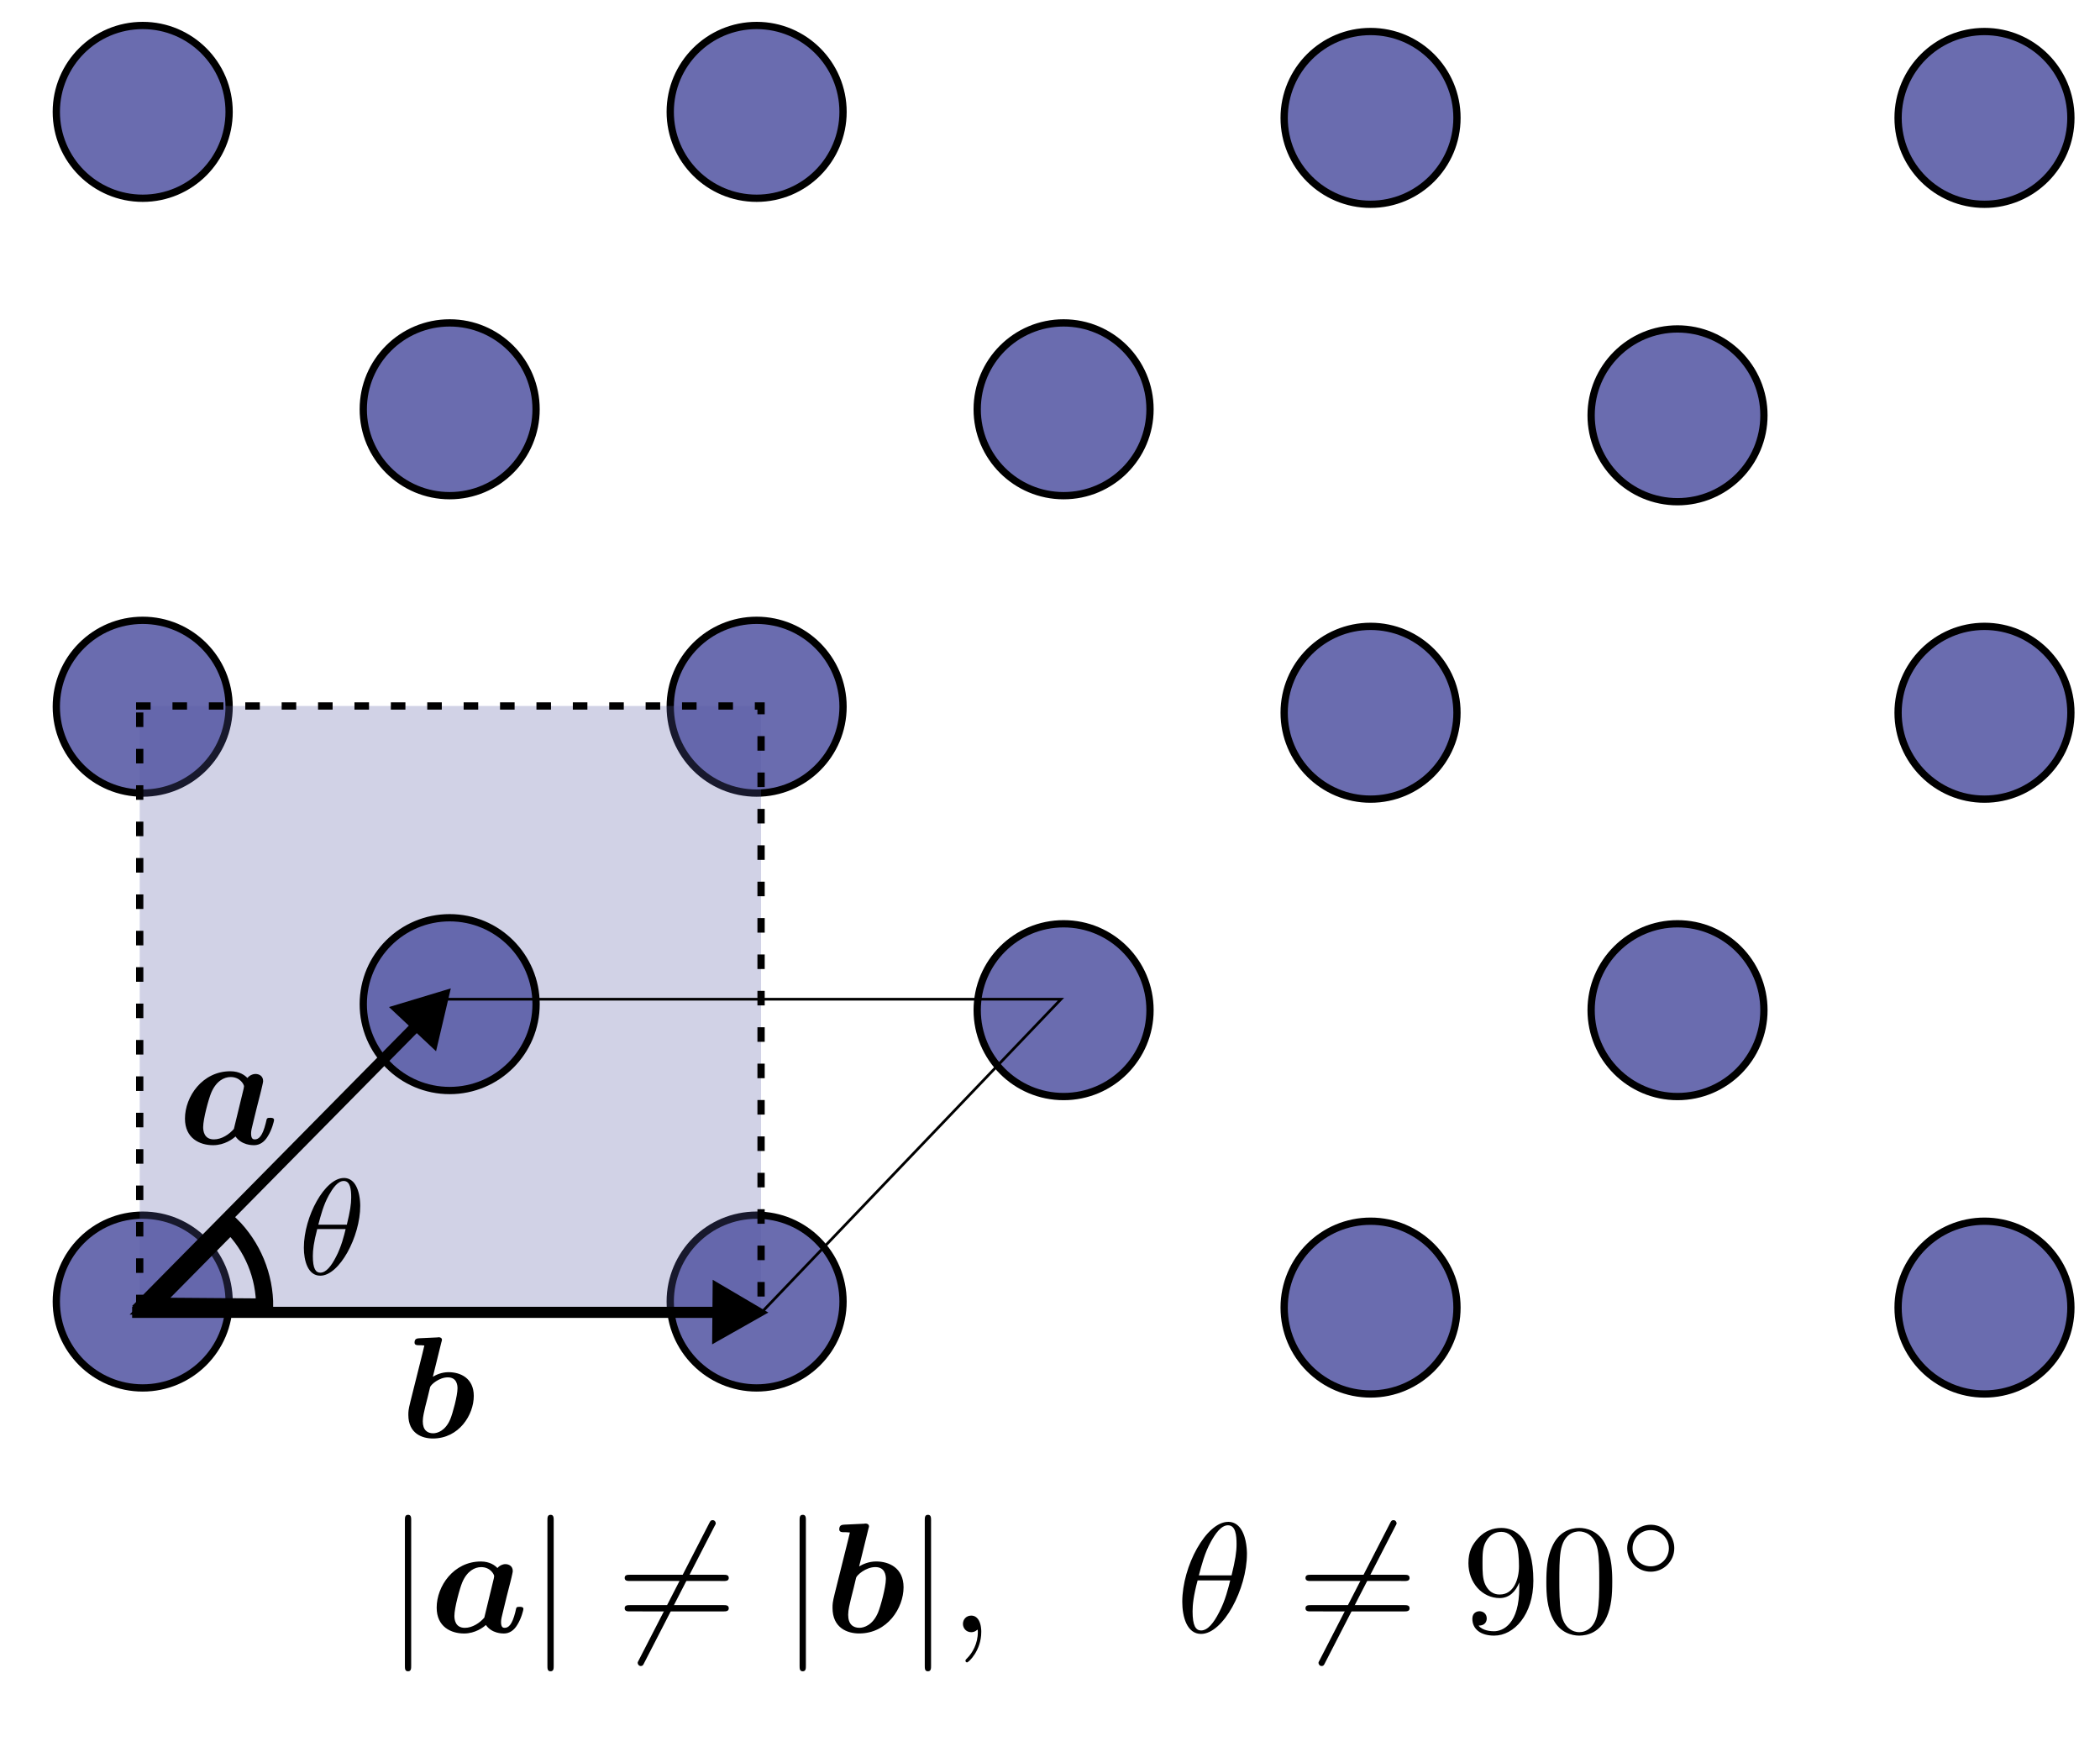 <?xml version="1.0" encoding="UTF-8" standalone="no"?>
<!-- Created with Inkscape (http://www.inkscape.org/) -->

<svg
   xmlns:dc="http://purl.org/dc/elements/1.1/"
   xmlns:cc="http://creativecommons.org/ns#"
   xmlns:rdf="http://www.w3.org/1999/02/22-rdf-syntax-ns#"
   xmlns:svg="http://www.w3.org/2000/svg"
   xmlns="http://www.w3.org/2000/svg"
   xmlns:sodipodi="http://sodipodi.sourceforge.net/DTD/sodipodi-0.dtd"
   xmlns:inkscape="http://www.inkscape.org/namespaces/inkscape"
   width="576.97"
   height="482.9"
   id="svg2"
   version="1.1"
   inkscape:version="0.48.5 r10040"
   sodipodi:docname="centredrectangularbravaislattice.pdf">
  <sodipodi:namedview
     id="base"
     pagecolor="#ffffff"
     bordercolor="#666666"
     borderopacity="1.0"
     inkscape:pageopacity="0.0"
     inkscape:pageshadow="2"
     inkscape:zoom="0.7"
     inkscape:cx="456.84687"
     inkscape:cy="101.81263"
     inkscape:document-units="px"
     inkscape:current-layer="layer1"
     showgrid="false"
     inkscape:window-width="1600"
     inkscape:window-height="837"
     inkscape:window-x="-8"
     inkscape:window-y="-8"
     inkscape:window-maximized="1"
     fit-margin-top="0"
     fit-margin-left="0"
     fit-margin-right="0"
     fit-margin-bottom="0" />
  <defs
     id="defs4" />
  <g
     transform="translate(-86.409,-164.6)"
     id="layer1"
     inkscape:groupmode="layer"
     inkscape:label="Layer 1">
    <path
       transform="translate(7.937,-62.724)"
       d="m 141.421,421.522 c 0,13.11 -10.628,23.739 -23.739,23.739 -13.11,0 -23.739,-10.628 -23.739,-23.739 0,-13.11 10.628,-23.739 23.739,-23.739 13.11,0 23.739,10.628 23.739,23.739 z"
       sodipodi:ry="23.738585"
       sodipodi:rx="23.738585"
       sodipodi:cy="421.52191"
       sodipodi:cx="117.68277"
       id="path2985"
       style="fill:#5a5ca6;fill-opacity:0.901;stroke:#000000;stroke-width:2;stroke-linecap:square;stroke-miterlimit:4;stroke-opacity:1;stroke-dasharray:none;stroke-dashoffset:0"
       sodipodi:type="arc" />
    <path
       d="m 141.421,421.522 c 0,13.11 -10.628,23.739 -23.739,23.739 -13.11,0 -23.739,-10.628 -23.739,-23.739 0,-13.11 10.628,-23.739 23.739,-23.739 13.11,0 23.739,10.628 23.739,23.739 z"
       sodipodi:ry="23.738585"
       sodipodi:rx="23.738585"
       sodipodi:cy="421.52191"
       sodipodi:cx="117.68277"
       id="path2985-1"
       style="fill:#5a5ca6;fill-opacity:0.901;stroke:#000000;stroke-width:2;stroke-linecap:square;stroke-miterlimit:4;stroke-opacity:1;stroke-dasharray:none;stroke-dashoffset:0"
       sodipodi:type="arc"
       transform="translate(176.611,-62.724)" />
    <path
       d="m 141.421,421.522 c 0,13.11 -10.628,23.739 -23.739,23.739 -13.11,0 -23.739,-10.628 -23.739,-23.739 0,-13.11 10.628,-23.739 23.739,-23.739 13.11,0 23.739,10.628 23.739,23.739 z"
       sodipodi:ry="23.738585"
       sodipodi:rx="23.738585"
       sodipodi:cy="421.52191"
       sodipodi:cx="117.68277"
       id="path2985-1-7"
       style="fill:#5a5ca6;fill-opacity:0.901;stroke:#000000;stroke-width:2;stroke-linecap:square;stroke-miterlimit:4;stroke-opacity:1;stroke-dasharray:none;stroke-dashoffset:0"
       sodipodi:type="arc"
       transform="translate(176.611,100.734)" />
    <path
       d="m 141.421,421.522 c 0,13.11 -10.628,23.739 -23.739,23.739 -13.11,0 -23.739,-10.628 -23.739,-23.739 0,-13.11 10.628,-23.739 23.739,-23.739 13.11,0 23.739,10.628 23.739,23.739 z"
       sodipodi:ry="23.738585"
       sodipodi:rx="23.738585"
       sodipodi:cy="421.52191"
       sodipodi:cx="117.68277"
       id="path2985-1-7-4"
       style="fill:#5a5ca6;fill-opacity:0.901;stroke:#000000;stroke-width:2;stroke-linecap:square;stroke-miterlimit:4;stroke-opacity:1;stroke-dasharray:none;stroke-dashoffset:0"
       sodipodi:type="arc"
       transform="translate(7.937,100.734)" />
    <rect
       style="fill:#5a5ca6;stroke:#000000;stroke-width:2;stroke-linecap:square;stroke-miterlimit:4;stroke-opacity:1;stroke-dasharray:2, 8;stroke-dashoffset:0;fill-opacity:0.275"
       id="rect5053"
       width="170.716"
       height="166.675"
       x="38.386"
       y="193.996"
       transform="translate(86.409,164.6)" />
    <path
       d="m 141.421,421.522 c 0,13.11 -10.628,23.739 -23.739,23.739 -13.11,0 -23.739,-10.628 -23.739,-23.739 0,-13.11 10.628,-23.739 23.739,-23.739 13.11,0 23.739,10.628 23.739,23.739 z"
       sodipodi:ry="23.738585"
       sodipodi:rx="23.738585"
       sodipodi:cy="421.52191"
       sodipodi:cx="117.68277"
       id="path2985-1-7-48"
       style="fill:#5a5ca6;fill-opacity:0.901;stroke:#000000;stroke-width:2;stroke-linecap:square;stroke-miterlimit:4;stroke-opacity:1;stroke-dasharray:none;stroke-dashoffset:0"
       sodipodi:type="arc"
       transform="translate(176.611,-226.182)" />
    <path
       d="m 141.421,421.522 c 0,13.11 -10.628,23.739 -23.739,23.739 -13.11,0 -23.739,-10.628 -23.739,-23.739 0,-13.11 10.628,-23.739 23.739,-23.739 13.11,0 23.739,10.628 23.739,23.739 z"
       sodipodi:ry="23.738585"
       sodipodi:rx="23.738585"
       sodipodi:cy="421.52191"
       sodipodi:cx="117.68277"
       id="path2985-1-7-4-8"
       style="fill:#5a5ca6;fill-opacity:0.901;stroke:#000000;stroke-width:2;stroke-linecap:square;stroke-miterlimit:4;stroke-opacity:1;stroke-dasharray:none;stroke-dashoffset:0"
       sodipodi:type="arc"
       transform="translate(7.937,-226.182)" />
    <path
       transform="translate(345.286,-61.065)"
       d="m 141.421,421.522 c 0,13.11 -10.628,23.739 -23.739,23.739 -13.11,0 -23.739,-10.628 -23.739,-23.739 0,-13.11 10.628,-23.739 23.739,-23.739 13.11,0 23.739,10.628 23.739,23.739 z"
       sodipodi:ry="23.738585"
       sodipodi:rx="23.738585"
       sodipodi:cy="421.52191"
       sodipodi:cx="117.68277"
       id="path2985-2"
       style="fill:#5a5ca6;fill-opacity:0.901;stroke:#000000;stroke-width:2;stroke-linecap:square;stroke-miterlimit:4;stroke-opacity:1;stroke-dasharray:none;stroke-dashoffset:0"
       sodipodi:type="arc" />
    <path
       d="m 141.421,421.522 c 0,13.11 -10.628,23.739 -23.739,23.739 -13.11,0 -23.739,-10.628 -23.739,-23.739 0,-13.11 10.628,-23.739 23.739,-23.739 13.11,0 23.739,10.628 23.739,23.739 z"
       sodipodi:ry="23.738585"
       sodipodi:rx="23.738585"
       sodipodi:cy="421.52191"
       sodipodi:cx="117.68277"
       id="path2985-1-4"
       style="fill:#5a5ca6;fill-opacity:0.901;stroke:#000000;stroke-width:2;stroke-linecap:square;stroke-miterlimit:4;stroke-opacity:1;stroke-dasharray:none;stroke-dashoffset:0"
       sodipodi:type="arc"
       transform="translate(513.96,-61.065)" />
    <path
       d="m 141.421,421.522 c 0,13.11 -10.628,23.739 -23.739,23.739 -13.11,0 -23.739,-10.628 -23.739,-23.739 0,-13.11 10.628,-23.739 23.739,-23.739 13.11,0 23.739,10.628 23.739,23.739 z"
       sodipodi:ry="23.738585"
       sodipodi:rx="23.738585"
       sodipodi:cy="421.52191"
       sodipodi:cx="117.68277"
       id="path2985-1-7-5"
       style="fill:#5a5ca6;fill-opacity:0.901;stroke:#000000;stroke-width:2;stroke-linecap:square;stroke-miterlimit:4;stroke-opacity:1;stroke-dasharray:none;stroke-dashoffset:0"
       sodipodi:type="arc"
       transform="translate(513.96,102.392)" />
    <path
       d="m 141.421,421.522 c 0,13.11 -10.628,23.739 -23.739,23.739 -13.11,0 -23.739,-10.628 -23.739,-23.739 0,-13.11 10.628,-23.739 23.739,-23.739 13.11,0 23.739,10.628 23.739,23.739 z"
       sodipodi:ry="23.738585"
       sodipodi:rx="23.738585"
       sodipodi:cy="421.52191"
       sodipodi:cx="117.68277"
       id="path2985-1-7-4-5"
       style="fill:#5a5ca6;fill-opacity:0.901;stroke:#000000;stroke-width:2;stroke-linecap:square;stroke-miterlimit:4;stroke-opacity:1;stroke-dasharray:none;stroke-dashoffset:0"
       sodipodi:type="arc"
       transform="translate(345.286,102.392)" />
    <path
       d="m 141.421,421.522 c 0,13.11 -10.628,23.739 -23.739,23.739 -13.11,0 -23.739,-10.628 -23.739,-23.739 0,-13.11 10.628,-23.739 23.739,-23.739 13.11,0 23.739,10.628 23.739,23.739 z"
       sodipodi:ry="23.738585"
       sodipodi:rx="23.738585"
       sodipodi:cy="421.52191"
       sodipodi:cx="117.68277"
       id="path2985-1-7-48-1"
       style="fill:#5a5ca6;fill-opacity:0.901;stroke:#000000;stroke-width:2;stroke-linecap:square;stroke-miterlimit:4;stroke-opacity:1;stroke-dasharray:none;stroke-dashoffset:0"
       sodipodi:type="arc"
       transform="translate(513.96,-224.523)" />
    <path
       d="m 141.421,421.522 c 0,13.11 -10.628,23.739 -23.739,23.739 -13.11,0 -23.739,-10.628 -23.739,-23.739 0,-13.11 10.628,-23.739 23.739,-23.739 13.11,0 23.739,10.628 23.739,23.739 z"
       sodipodi:ry="23.738585"
       sodipodi:rx="23.738585"
       sodipodi:cy="421.52191"
       sodipodi:cx="117.68277"
       id="path2985-1-7-4-8-1"
       style="fill:#5a5ca6;fill-opacity:0.901;stroke:#000000;stroke-width:2;stroke-linecap:square;stroke-miterlimit:4;stroke-opacity:1;stroke-dasharray:none;stroke-dashoffset:0"
       sodipodi:type="arc"
       transform="translate(345.286,-224.523)" />
    <g
       transform="matrix(0.834,0,0,0.834,-113.449,180.791)"
       id="g3991">
      <g
         style="font-style:normal;font-variant:normal;font-weight:normal;font-stretch:normal;letter-spacing:normal;word-spacing:normal;text-anchor:start;fill:none;stroke:#000000;stroke-linecap:butt;stroke-linejoin:miter;stroke-miterlimit:10.433;stroke-opacity:1;stroke-dasharray:none;stroke-dashoffset:0"
         id="g3993"
         transform="matrix(1.063,0,0,-1.063,-186.024,789.272)"
         xml:space="preserve"
         stroke-miterlimit="10.433"
         font-style="normal"
         font-variant="normal"
         font-weight="normal"
         font-stretch="normal"
         font-size-adjust="none"
         letter-spacing="normal"
         word-spacing="normal"><path
           style="fill:#000000;stroke-width:0"
           inkscape:connector-curvature="0"
           d="m 481.18,422 0.02,0.11 0.03,0.13 0.03,0.12 0.04,0.13 0.03,0.13 0.03,0.14 0.07,0.27 0.06,0.28 0.07,0.28 0.06,0.27 0.07,0.27 0.03,0.13 0.02,0.13 0.03,0.13 0.03,0.12 0.02,0.12 0.03,0.12 0.02,0.11 0.02,0.1 0.02,0.1 0.01,0.09 0.02,0.09 0.01,0.08 0.01,0.07 0.01,0.06 0,0.06 0,0.04 c 0,1.6 -1.29,2.19 -2.34,2.19 -0.94,0 -1.94,-0.5 -2.53,-1.25 -0.75,0.8 -2.39,2.09 -5.28,2.09 l 0.09,-1.79 c 2.94,0 4.14,-2.33 4.14,-2.88 l -0.11,-0.7 -3.03,-12.5 c -1.45,-1.7 -3.8,-3.25 -6.19,-3.25 -3.08,0 -3.33,2.69 -3.33,3.8 0,2.57 1.69,8.72 2.49,10.65 1.55,3.64 3.98,4.88 6.03,4.88 l -0.09,1.79 c -8.68,0 -14.07,-7.87 -14.07,-14.68 0,-6.14 4.6,-8.24 8.72,-8.24 3.55,0 6.14,1.96 6.94,2.71 1.89,-2.71 5.17,-2.71 5.72,-2.71 1.84,0 3.3,1.05 4.34,2.85 1.25,2 1.89,4.68 1.89,4.93 0,0.71 -0.75,0.71 -1.2,0.71 -0.55,0 -0.73,0 -0.98,-0.25 -0.11,-0.11 -0.11,-0.21 -0.41,-1.46 -1,-3.98 -2.14,-4.98 -3.39,-4.98 -0.55,0 -1.14,0.2 -1.14,1.84 0,0.85 0.2,1.64 0.7,3.64 0.35,1.39 0.85,3.39 1.1,4.49 z"
           id="path3995" /></g>    </g>
    <g
       id="g4057"
       transform="matrix(0.748,0,0,0.748,-26.511,292.165)">
      <g
         word-spacing="normal"
         letter-spacing="normal"
         font-size-adjust="none"
         font-stretch="normal"
         font-weight="normal"
         font-variant="normal"
         font-style="normal"
         stroke-miterlimit="10.433"
         xml:space="preserve"
         transform="matrix(1.063,0,0,-1.063,-186.024,789.272)"
         id="g4059"
         style="font-style:normal;font-variant:normal;font-weight:normal;font-stretch:normal;letter-spacing:normal;word-spacing:normal;text-anchor:start;fill:none;stroke:#000000;stroke-linecap:butt;stroke-linejoin:miter;stroke-miterlimit:10.433;stroke-opacity:1;stroke-dasharray:none;stroke-dashoffset:0"><path
           id="path4061"
           d="m 469.52,439.03 0.01,0.03 0.01,0.03 0.01,0.03 0.01,0.03 0,0.03 0.01,0.03 0.01,0.03 0.01,0.02 0,0.03 0.01,0.02 0.01,0.03 0,0.02 0.01,0.02 0.01,0.03 0,0.02 0.01,0.02 0,0.02 0.01,0.02 0,0.02 0.01,0.01 0,0.02 0.01,0.02 0,0.03 0.01,0.03 0.01,0.03 0,0.02 0.01,0.03 0,0.02 0.01,0.02 0,0.01 0,0.02 0,0.01 0.01,0.02 0,0.01 0,0.01 0,0.01 0,0.01 0,0 0,0.01 0,0.01 0,0 0,0.01 c 0,0.66 -0.54,0.91 -1.09,0.91 -0.2,0 -0.25,0 -0.36,-0.05 l -6.42,-0.3 c -0.71,-0.06 -1.6,-0.11 -1.6,-1.5 0,-0.9 0.94,-0.9 1.3,-0.9 0.55,0 1.44,0 2.09,-0.1 -0.4,-1.68 -0.9,-3.82 -1.4,-5.73 l -3.44,-13.75 c -0.69,-2.78 -0.69,-3.38 -0.69,-4.53 0,-6.38 4.74,-8.13 8.47,-8.13 l 0.1,1.8 c -1.94,0 -3.58,1.05 -3.58,4.14 0,1.59 0.5,3.44 0.84,4.98 0.5,1.9 1.35,5.33 1.69,6.83 0.25,0.85 3.09,3.38 6.12,3.38 3.1,0 3.35,-2.69 3.35,-3.78 0,-2.6 -1.69,-8.72 -2.49,-10.66 -1.7,-4.05 -4.48,-4.89 -5.93,-4.89 h 0 l -0.1,-1.8 c 9.02,0 14.14,8.13 14.14,14.71 0,6.12 -4.58,8.21 -8.72,8.21 -2.39,0 -4.37,-0.93 -5.42,-1.59 z"
           inkscape:connector-curvature="0"
           style="fill:#000000;stroke-width:0" /></g>    </g>
    <path
       d="m 141.421,421.522 c 0,13.11 -10.628,23.739 -23.739,23.739 -13.11,0 -23.739,-10.628 -23.739,-23.739 0,-13.11 10.628,-23.739 23.739,-23.739 13.11,0 23.739,10.628 23.739,23.739 z"
       sodipodi:ry="23.738585"
       sodipodi:rx="23.738585"
       sodipodi:cy="421.52191"
       sodipodi:cx="117.68277"
       id="path2985-1-7-4-8-2"
       style="fill:#5a5ca6;fill-opacity:0.901;stroke:#000000;stroke-width:2;stroke-linecap:square;stroke-miterlimit:4;stroke-opacity:1;stroke-dasharray:none;stroke-dashoffset:0"
       sodipodi:type="arc"
       transform="translate(92.274,-144.453)" />
    <path
       d="m 141.421,421.522 c 0,13.11 -10.628,23.739 -23.739,23.739 -13.11,0 -23.739,-10.628 -23.739,-23.739 0,-13.11 10.628,-23.739 23.739,-23.739 13.11,0 23.739,10.628 23.739,23.739 z"
       sodipodi:ry="23.738585"
       sodipodi:rx="23.738585"
       sodipodi:cy="421.52191"
       sodipodi:cx="117.68277"
       id="path2985-1-7-4-8-7"
       style="fill:#5a5ca6;fill-opacity:0.901;stroke:#000000;stroke-width:2;stroke-linecap:square;stroke-miterlimit:4;stroke-opacity:1;stroke-dasharray:none;stroke-dashoffset:0"
       sodipodi:type="arc"
       transform="translate(92.274,19.005)" />
    <path
       d="m 141.421,421.522 c 0,13.11 -10.628,23.739 -23.739,23.739 -13.11,0 -23.739,-10.628 -23.739,-23.739 0,-13.11 10.628,-23.739 23.739,-23.739 13.11,0 23.739,10.628 23.739,23.739 z"
       sodipodi:ry="23.738585"
       sodipodi:rx="23.738585"
       sodipodi:cy="421.52191"
       sodipodi:cx="117.68277"
       id="path2985-1-7-4-8-6"
       style="fill:#5a5ca6;fill-opacity:0.901;stroke:#000000;stroke-width:2;stroke-linecap:square;stroke-miterlimit:4;stroke-opacity:1;stroke-dasharray:none;stroke-dashoffset:0"
       sodipodi:type="arc"
       transform="translate(260.949,20.664)" />
    <path
       d="m 141.421,421.522 c 0,13.11 -10.628,23.739 -23.739,23.739 -13.11,0 -23.739,-10.628 -23.739,-23.739 0,-13.11 10.628,-23.739 23.739,-23.739 13.11,0 23.739,10.628 23.739,23.739 z"
       sodipodi:ry="23.738585"
       sodipodi:rx="23.738585"
       sodipodi:cy="421.52191"
       sodipodi:cx="117.68277"
       id="path2985-1-7-4-8-14"
       style="fill:#5a5ca6;fill-opacity:0.901;stroke:#000000;stroke-width:2;stroke-linecap:square;stroke-miterlimit:4;stroke-opacity:1;stroke-dasharray:none;stroke-dashoffset:0"
       sodipodi:type="arc"
       transform="translate(260.949,-144.453)" />
    <path
       d="m 141.421,421.522 c 0,13.11 -10.628,23.739 -23.739,23.739 -13.11,0 -23.739,-10.628 -23.739,-23.739 0,-13.11 10.628,-23.739 23.739,-23.739 13.11,0 23.739,10.628 23.739,23.739 z"
       sodipodi:ry="23.738585"
       sodipodi:rx="23.738585"
       sodipodi:cy="421.52191"
       sodipodi:cx="117.68277"
       id="path2985-1-7-4-8-23"
       style="fill:#5a5ca6;fill-opacity:0.901;stroke:#000000;stroke-width:2;stroke-linecap:square;stroke-miterlimit:4;stroke-opacity:1;stroke-dasharray:none;stroke-dashoffset:0"
       sodipodi:type="arc"
       transform="translate(429.623,-142.794)" />
    <path
       d="m 141.421,421.522 c 0,13.11 -10.628,23.739 -23.739,23.739 -13.11,0 -23.739,-10.628 -23.739,-23.739 0,-13.11 10.628,-23.739 23.739,-23.739 13.11,0 23.739,10.628 23.739,23.739 z"
       sodipodi:ry="23.738585"
       sodipodi:rx="23.738585"
       sodipodi:cy="421.52191"
       sodipodi:cx="117.68277"
       id="path2985-1-7-4-8-22"
       style="fill:#5a5ca6;fill-opacity:0.901;stroke:#000000;stroke-width:2;stroke-linecap:square;stroke-miterlimit:4;stroke-opacity:1;stroke-dasharray:none;stroke-dashoffset:0"
       sodipodi:type="arc"
       transform="translate(429.623,20.664)" />
    <rect
       transform="matrix(1,0,-0.691,0.723,0,0)"
       y="607.436"
       x="626.989"
       height="118.77"
       width="170.653"
       id="rect3883"
       style="fill:none;fill-opacity:0.52;stroke:#000000;stroke-width:1.026;stroke-linecap:square;stroke-miterlimit:4;stroke-opacity:1;stroke-dasharray:none;stroke-dashoffset:0" />
    <path
       inkscape:transform-center-x="1.3636589"
       transform="matrix(0.593,0.557,-0.557,0.593,402.426,176.452)"
       inkscape:transform-center-y="1.075453"
       d="m 36.392,412.8 5.018,-8.692 5.018,-8.692 5.018,8.692 5.018,8.692 -10.037,0 z"
       inkscape:randomized="0"
       inkscape:rounded="0"
       inkscape:flatsided="false"
       sodipodi:arg2="3.6651914"
       sodipodi:arg1="2.6179939"
       sodipodi:r2="5.7946358"
       sodipodi:r1="11.589272"
       sodipodi:cy="407.00504"
       sodipodi:cx="46.428574"
       sodipodi:sides="3"
       id="path3885"
       style="fill:#000000;fill-opacity:1;stroke:#000000;stroke-width:1;stroke-linecap:square;stroke-miterlimit:4;stroke-opacity:1;stroke-dasharray:none;stroke-dashoffset:0"
       sodipodi:type="star" />
    <path
       inkscape:transform-center-x="-2.3203692"
       transform="matrix(-0.007,0.814,-0.814,-0.007,618.894,490.244)"
       inkscape:transform-center-y="-0.042390322"
       d="m 36.392,412.8 5.018,-8.692 5.018,-8.692 5.018,8.692 5.018,8.692 -10.037,0 z"
       inkscape:randomized="0"
       inkscape:rounded="0"
       inkscape:flatsided="false"
       sodipodi:arg2="3.6651914"
       sodipodi:arg1="2.6179939"
       sodipodi:r2="5.7946358"
       sodipodi:r1="11.589272"
       sodipodi:cy="407.00504"
       sodipodi:cx="46.428574"
       sodipodi:sides="3"
       id="path3885-1"
       style="fill:#000000;fill-opacity:1;stroke:#000000;stroke-width:1;stroke-linecap:square;stroke-miterlimit:4;stroke-opacity:1;stroke-dasharray:none;stroke-dashoffset:0"
       sodipodi:type="star" />
    <path
       transform="matrix(0,-1.575,1.575,0,-690.038,740.653)"
       sodipodi:end="1.5784297"
       sodipodi:start="0.77926327"
       d="m 152.086,533.203 c -3.795,3.842 -8.982,5.986 -14.381,5.944 l 0.153,-19.999 z"
       sodipodi:ry="20"
       sodipodi:rx="20"
       sodipodi:cy="519.14789"
       sodipodi:cx="137.85715"
       id="path3905"
       style="fill:none;stroke:#000000;stroke-width:3;stroke-linecap:square;stroke-miterlimit:4;stroke-opacity:1;stroke-dasharray:none;stroke-dashoffset:0"
       sodipodi:type="arc" />
    <g
       id="g3932"
       transform="matrix(0.708,0,0,0.708,-42.801,261.64)">
      <g
         word-spacing="normal"
         letter-spacing="normal"
         font-size-adjust="none"
         font-stretch="normal"
         font-weight="normal"
         font-variant="normal"
         font-style="normal"
         stroke-miterlimit="10.433"
         xml:space="preserve"
         transform="matrix(1.063,0,0,-1.063,-186.024,789.272)"
         id="content"
         style="font-style:normal;font-variant:normal;font-weight:normal;font-stretch:normal;letter-spacing:normal;word-spacing:normal;text-anchor:start;fill:none;stroke:#000000;stroke-linecap:butt;stroke-linejoin:miter;stroke-miterlimit:10.433;stroke-opacity:1;stroke-dasharray:none;stroke-dashoffset:0"><path
           id="path3935"
           d="m 478.19,431.11 0,0.31 -0.01,0.34 -0.02,0.36 -0.02,0.37 -0.03,0.39 -0.04,0.39 -0.04,0.41 -0.06,0.41 -0.07,0.42 -0.07,0.43 -0.09,0.42 -0.1,0.43 -0.12,0.42 -0.12,0.42 -0.14,0.41 -0.16,0.41 -0.17,0.4 -0.18,0.38 -0.2,0.37 -0.22,0.36 -0.23,0.34 -0.25,0.32 -0.28,0.3 -0.29,0.27 -0.31,0.25 -0.16,0.12 -0.17,0.1 -0.17,0.1 -0.18,0.1 -0.18,0.08 -0.19,0.08 -0.19,0.07 -0.2,0.06 -0.21,0.05 -0.21,0.05 -0.22,0.03 -0.22,0.02 -0.23,0.02 -0.23,0 -0.05,-1.09 c 2.44,0 2.73,-3.19 2.73,-6.03 0,-2.44 -0.39,-4.99 -1.59,-9.92 h -10.41 c 0.85,3.2 1.85,7.18 3.83,10.72 1.36,2.43 3.19,5.23 5.44,5.23 l 0.05,1.09 c -6.92,0 -14.6,-14.04 -14.6,-25.45 0,-4.69 1.44,-10.22 5.99,-10.22 v 1.1 c -1.66,0 -2.71,1.45 -2.71,6.07 0,2.1 0.3,4.99 1.6,9.86 h 10.37 c -0.54,-2.28 -1.59,-6.51 -3.5,-10.11 -1.73,-3.39 -3.62,-5.82 -5.76,-5.82 v -1.1 c 7.01,0 14.59,14.3 14.59,25.46 z"
           inkscape:connector-curvature="0"
           style="fill:#000000;stroke-width:0" /></g>    </g>
    <path
       inkscape:connector-curvature="0"
       id="path4286"
       d="m 122.713,525.221 159.607,0"
       style="fill:none;stroke:#000000;stroke-width:3.051;stroke-linecap:butt;stroke-linejoin:miter;stroke-miterlimit:4;stroke-opacity:1;stroke-dasharray:none" />
    <path
       transform="translate(86.409,164.6)"
       inkscape:connector-curvature="0"
       id="path4288"
       d="M 37.376,359.914 113.642,282.637"
       style="fill:none;stroke:#000000;stroke-width:3;stroke-linecap:butt;stroke-linejoin:miter;stroke-opacity:1;stroke-miterlimit:4;stroke-dasharray:none" />
    <g
       id="g4328"
       transform="matrix(1.251,0,0,1.251,-49.627,422.399)">
      <g
         word-spacing="normal"
         letter-spacing="normal"
         font-size-adjust="none"
         font-stretch="normal"
         font-weight="normal"
         font-variant="normal"
         font-style="normal"
         stroke-miterlimit="10.433"
         xml:space="preserve"
         transform="matrix(0.69,0,0,-0.69,-120.725,432.727)"
         id="g4330"
         style="font-style:normal;font-variant:normal;font-weight:normal;font-stretch:normal;letter-spacing:normal;word-spacing:normal;text-anchor:start;fill:none;stroke:#000000;stroke-linecap:butt;stroke-linejoin:miter;stroke-miterlimit:10.433;stroke-opacity:1;stroke-dasharray:none;stroke-dashoffset:0"><path
           id="path4332"
           d="m 463.44,441.78 0,0.16 0,0.17 -0.01,0.16 0,0.08 0,0.08 -0.01,0.08 -0.01,0.08 -0.01,0.07 -0.01,0.07 -0.02,0.07 -0.01,0.07 -0.02,0.07 -0.02,0.06 -0.03,0.06 -0.03,0.06 -0.03,0.06 -0.03,0.05 -0.04,0.05 -0.04,0.05 -0.05,0.04 -0.05,0.04 -0.03,0.01 -0.03,0.02 -0.03,0.02 -0.03,0.01 -0.03,0.01 -0.03,0.02 -0.03,0.01 -0.04,0.01 -0.04,0.01 -0.03,0.01 -0.04,0 -0.04,0.01 -0.04,0 -0.05,0.01 -0.04,0 -0.05,0 c -1,0 -1,-0.89 -1,-1.78 v -46.24 c 0,-0.9 0,-1.79 1,-1.79 1,0 1,0.89 1,1.79 z"
           inkscape:connector-curvature="0"
           style="fill:#000000;stroke-width:0" /><path
           id="path4334"
           d="m 494.97,422 0.03,0.11 0.03,0.13 0.03,0.12 0.03,0.13 0.03,0.13 0.04,0.14 0.06,0.27 0.07,0.28 0.07,0.28 0.06,0.27 0.06,0.27 0.03,0.13 0.03,0.13 0.03,0.13 0.03,0.12 0.02,0.12 0.02,0.12 0.03,0.11 0.02,0.1 0.02,0.1 0.01,0.09 0.02,0.09 0.01,0.08 0.01,0.07 0,0.06 0.01,0.06 0,0.04 c 0,1.6 -1.3,2.19 -2.34,2.19 -0.94,0 -1.94,-0.5 -2.54,-1.25 -0.75,0.8 -2.39,2.09 -5.28,2.09 l 0.1,-1.79 c 2.93,0 4.14,-2.33 4.14,-2.88 l -0.11,-0.7 -3.03,-12.5 c -1.46,-1.7 -3.8,-3.25 -6.19,-3.25 -3.08,0 -3.33,2.69 -3.33,3.8 0,2.57 1.69,8.72 2.49,10.65 1.54,3.64 3.98,4.88 6.03,4.88 l -0.1,1.79 c -8.67,0 -14.06,-7.87 -14.06,-14.68 0,-6.14 4.59,-8.24 8.72,-8.24 3.55,0 6.14,1.96 6.94,2.71 1.89,-2.71 5.17,-2.71 5.72,-2.71 1.84,0 3.29,1.05 4.34,2.85 1.25,2 1.89,4.68 1.89,4.93 0,0.71 -0.75,0.71 -1.2,0.71 -0.55,0 -0.74,0 -0.99,-0.25 -0.11,-0.11 -0.11,-0.21 -0.4,-1.46 -1,-3.98 -2.14,-4.98 -3.39,-4.98 -0.55,0 -1.14,0.2 -1.14,1.84 0,0.85 0.2,1.64 0.7,3.64 0.34,1.39 0.84,3.39 1.09,4.49 z"
           inkscape:connector-curvature="0"
           style="fill:#000000;stroke-width:0" /><path
           id="path4336"
           d="m 508.8,441.78 0,0.16 0,0.17 -0.01,0.16 0,0.08 -0.01,0.08 -0.01,0.08 0,0.08 -0.01,0.07 -0.02,0.07 -0.01,0.07 -0.02,0.07 -0.02,0.07 -0.02,0.06 -0.02,0.06 -0.03,0.06 -0.03,0.06 -0.04,0.05 -0.04,0.05 -0.04,0.05 -0.04,0.04 -0.05,0.04 -0.03,0.01 -0.03,0.02 -0.03,0.02 -0.03,0.01 -0.03,0.01 -0.03,0.02 -0.04,0.01 -0.03,0.01 -0.04,0.01 -0.04,0.01 -0.04,0 -0.04,0.01 -0.04,0 -0.04,0.01 -0.05,0 -0.04,0 c -1,0 -1,-0.89 -1,-1.78 v -46.24 c 0,-0.9 0,-1.79 1,-1.79 1,0 1,0.89 1,1.79 z"
           inkscape:connector-curvature="0"
           style="fill:#000000;stroke-width:0" /><path
           id="path4338"
           d="m 559.98,439.93 0.02,0.04 0.02,0.03 0.02,0.03 0.01,0.03 0.02,0.02 0.01,0.03 0.02,0.03 0.01,0.03 0.02,0.02 0.01,0.03 0.01,0.02 0.02,0.02 0.01,0.03 0.01,0.02 0.01,0.02 0.01,0.02 0.02,0.04 0.02,0.04 0.01,0.03 0.02,0.04 0.01,0.03 0.02,0.02 0.01,0.03 0.01,0.03 0,0.02 0.01,0.02 0.01,0.02 0,0.02 0.01,0.02 0,0.02 0.01,0.02 0,0.01 0,0.02 0,0.01 0,0.03 0,0.02 0.01,0.03 c 0,0.36 -0.3,1 -0.99,1 -0.61,0 -0.75,-0.3 -1.11,-1 l -22.36,-43.48 c -0.4,-0.71 -0.4,-0.8 -0.4,-0.96 0,-0.39 0.36,-1 1,-1 0.59,0 0.75,0.3 1.09,1 z"
           inkscape:connector-curvature="0"
           style="fill:#000000;stroke-width:0" /><path
           id="path4340"
           d="m 562.83,422.5 0.14,0 0.14,0 0.15,0 0.07,0.01 0.07,0 0.07,0.01 0.08,0.01 0.07,0.01 0.07,0.01 0.06,0.01 0.07,0.02 0.06,0.02 0.07,0.02 0.06,0.02 0.06,0.03 0.05,0.03 0.06,0.04 0.05,0.03 0.04,0.05 0.05,0.04 0.04,0.05 0.01,0.03 0.02,0.03 0.02,0.02 0.01,0.03 0.02,0.03 0.01,0.04 0.01,0.03 0.01,0.04 0.01,0.03 0.01,0.04 0.01,0.04 0.01,0.04 0,0.04 0,0.04 0.01,0.04 0,0.05 c 0,1 -0.96,1 -1.64,1 h -29.85 c -0.7,0 -1.64,0 -1.64,-1 0,-0.98 0.94,-0.98 1.69,-0.98 z"
           inkscape:connector-curvature="0"
           style="fill:#000000;stroke-width:0" /><path
           id="path4342"
           d="m 562.88,412.82 0.06,0 0.07,0 0.13,0.01 0.14,0 0.07,0 0.07,0.01 0.07,0.01 0.07,0 0.07,0.01 0.07,0.02 0.06,0.01 0.07,0.02 0.06,0.02 0.06,0.02 0.06,0.02 0.06,0.03 0.06,0.03 0.05,0.04 0.05,0.04 0.04,0.04 0.05,0.05 0.02,0.02 0.02,0.03 0.01,0.02 0.02,0.03 0.02,0.03 0.01,0.03 0.02,0.03 0.01,0.03 0.01,0.04 0.01,0.03 0.01,0.04 0.01,0.04 0.01,0.04 0.01,0.04 0,0.04 0,0.04 0.01,0.05 0,0.04 c 0,1 -0.96,1 -1.69,1 h -29.75 c -0.75,0 -1.69,0 -1.69,-1 0,-1 0.94,-1 1.64,-1 z"
           inkscape:connector-curvature="0"
           style="fill:#000000;stroke-width:0" /><path
           id="path4344"
           d="m 589.07,441.78 0,0.16 0,0.17 -0.01,0.16 0,0.08 -0.01,0.08 0,0.08 -0.01,0.08 -0.01,0.07 -0.01,0.07 -0.02,0.07 -0.01,0.07 -0.02,0.07 -0.02,0.06 -0.03,0.06 -0.03,0.06 -0.03,0.06 -0.03,0.05 -0.04,0.05 -0.04,0.05 -0.05,0.04 -0.05,0.04 -0.03,0.01 -0.03,0.02 -0.03,0.02 -0.03,0.01 -0.03,0.01 -0.03,0.02 -0.03,0.01 -0.04,0.01 -0.04,0.01 -0.03,0.01 -0.04,0 -0.04,0.01 -0.05,0 -0.04,0.01 -0.04,0 -0.05,0 c -1,0 -1,-0.89 -1,-1.78 v -46.24 c 0,-0.9 0,-1.79 1,-1.79 1,0 1,0.89 1,1.79 z"
           inkscape:connector-curvature="0"
           style="fill:#000000;stroke-width:0" /><path
           id="path4346"
           d="m 608.95,439.03 0,0.03 0.01,0.03 0.01,0.03 0.01,0.03 0.01,0.03 0.01,0.03 0,0.03 0.01,0.02 0.01,0.03 0.01,0.02 0,0.03 0.01,0.02 0.01,0.02 0,0.03 0.01,0.02 0,0.02 0.01,0.02 0,0.02 0.01,0.02 0,0.01 0.01,0.02 0,0.02 0.01,0.03 0.01,0.03 0,0.03 0.01,0.02 0,0.03 0.01,0.02 0,0.02 0,0.01 0.01,0.02 0,0.01 0,0.02 0,0.01 0,0.01 0.01,0.01 0,0.01 0,0 0,0.01 0,0.01 0,0 0,0.01 c 0,0.66 -0.55,0.91 -1.1,0.91 -0.2,0 -0.25,0 -0.35,-0.05 l -6.43,-0.3 c -0.7,-0.06 -1.59,-0.11 -1.59,-1.5 0,-0.9 0.94,-0.9 1.3,-0.9 0.54,0 1.43,0 2.09,-0.1 -0.41,-1.68 -0.91,-3.82 -1.41,-5.73 l -3.43,-13.75 c -0.69,-2.78 -0.69,-3.38 -0.69,-4.53 0,-6.38 4.73,-8.13 8.47,-8.13 l 0.09,1.8 c -1.94,0 -3.58,1.05 -3.58,4.14 0,1.59 0.5,3.44 0.85,4.98 0.5,1.9 1.34,5.33 1.68,6.83 0.25,0.85 3.1,3.38 6.13,3.38 3.09,0 3.34,-2.69 3.34,-3.78 0,-2.6 -1.68,-8.72 -2.48,-10.66 -1.7,-4.05 -4.49,-4.89 -5.94,-4.89 h 0 l -0.09,-1.8 c 9.01,0 14.14,8.13 14.14,14.71 0,6.12 -4.58,8.21 -8.72,8.21 -2.39,0 -4.38,-0.93 -5.42,-1.59 z"
           inkscape:connector-curvature="0"
           style="fill:#000000;stroke-width:0" /><path
           id="path4348"
           d="m 628.91,441.78 0,0.16 -0.01,0.17 0,0.16 0,0.08 -0.01,0.08 -0.01,0.08 0,0.08 -0.01,0.07 -0.02,0.07 -0.01,0.07 -0.02,0.07 -0.02,0.07 -0.02,0.06 -0.02,0.06 -0.03,0.06 -0.03,0.06 -0.04,0.05 -0.04,0.05 -0.04,0.05 -0.05,0.04 -0.05,0.04 -0.02,0.01 -0.03,0.02 -0.03,0.02 -0.03,0.01 -0.03,0.01 -0.03,0.02 -0.04,0.01 -0.03,0.01 -0.04,0.01 -0.04,0.01 -0.04,0 -0.04,0.01 -0.04,0 -0.04,0.01 -0.05,0 -0.04,0 c -1,0 -1,-0.89 -1,-1.78 v -46.24 c 0,-0.9 0,-1.79 1,-1.79 1,0 1,0.89 1,1.79 z"
           inkscape:connector-curvature="0"
           style="fill:#000000;stroke-width:0" /><path
           id="path4350"
           d="m 644.89,406.25 0,0.3 -0.01,0.3 -0.02,0.29 -0.03,0.28 -0.03,0.27 -0.04,0.26 -0.04,0.26 -0.05,0.24 -0.06,0.24 -0.07,0.23 -0.07,0.22 -0.07,0.21 -0.09,0.2 -0.08,0.19 -0.1,0.19 -0.1,0.17 -0.11,0.16 -0.11,0.16 -0.12,0.14 -0.12,0.13 -0.13,0.13 -0.13,0.11 -0.14,0.1 -0.14,0.1 -0.15,0.08 -0.16,0.07 -0.16,0.06 -0.16,0.05 -0.17,0.04 -0.17,0.03 -0.18,0.01 -0.18,0.01 c -1.64,0 -2.64,-1.25 -2.64,-2.64 0,-1.34 1,-2.64 2.64,-2.64 0.6,0 1.25,0.2 1.75,0.64 0.14,0.11 0.21,0.16 0.25,0.16 0.05,0 0.1,-0.05 0.1,-0.75 0,-3.69 -1.74,-6.68 -3.39,-8.32 -0.55,-0.54 -0.55,-0.65 -0.55,-0.79 0,-0.36 0.25,-0.55 0.5,-0.55 0.55,0 4.53,3.83 4.53,9.66 z"
           inkscape:connector-curvature="0"
           style="fill:#000000;stroke-width:0" /><path
           id="path4352"
           d="m 729.45,431.11 0,0.31 -0.01,0.34 -0.02,0.36 -0.02,0.37 -0.03,0.39 -0.04,0.39 -0.05,0.41 -0.05,0.41 -0.07,0.42 -0.08,0.43 -0.08,0.42 -0.11,0.43 -0.11,0.42 -0.12,0.42 -0.14,0.41 -0.16,0.41 -0.17,0.4 -0.18,0.38 -0.2,0.37 -0.22,0.36 -0.23,0.34 -0.26,0.32 -0.27,0.3 -0.29,0.27 -0.31,0.25 -0.16,0.12 -0.17,0.1 -0.17,0.1 -0.18,0.1 -0.18,0.08 -0.19,0.08 -0.19,0.07 -0.2,0.06 -0.21,0.05 -0.21,0.05 -0.22,0.03 -0.22,0.02 -0.23,0.02 -0.23,0 -0.05,-1.09 c 2.43,0 2.73,-3.19 2.73,-6.03 0,-2.44 -0.39,-4.99 -1.59,-9.92 h -10.41 c 0.85,3.2 1.85,7.18 3.83,10.72 1.36,2.43 3.19,5.23 5.44,5.23 l 0.05,1.09 c -6.93,0 -14.6,-14.04 -14.6,-25.45 0,-4.69 1.44,-10.22 5.98,-10.22 v 1.1 c -1.65,0 -2.7,1.45 -2.7,6.07 0,2.1 0.3,4.99 1.6,9.86 h 10.37 c -0.55,-2.28 -1.59,-6.51 -3.5,-10.11 -1.73,-3.39 -3.62,-5.82 -5.77,-5.82 v -1.1 c 7.02,0 14.6,14.3 14.6,25.46 z"
           inkscape:connector-curvature="0"
           style="fill:#000000;stroke-width:0" /><path
           id="path4354"
           d="m 776.69,439.93 0.02,0.04 0.01,0.03 0.02,0.03 0.02,0.03 0.01,0.02 0.02,0.03 0.01,0.03 0.02,0.03 0.01,0.02 0.01,0.03 0.02,0.02 0.01,0.02 0.01,0.03 0.01,0.02 0.01,0.02 0.01,0.02 0.02,0.04 0.02,0.04 0.02,0.03 0.01,0.04 0.02,0.03 0.01,0.02 0.01,0.03 0.01,0.03 0.01,0.02 0.01,0.02 0,0.02 0.01,0.02 0,0.02 0.01,0.02 0,0.02 0,0.01 0,0.02 0.01,0.01 0,0.03 0,0.02 0,0.03 c 0,0.36 -0.3,1 -0.99,1 -0.61,0 -0.75,-0.3 -1.11,-1 l -22.35,-43.48 c -0.41,-0.71 -0.41,-0.8 -0.41,-0.96 0,-0.39 0.36,-1 1,-1 0.59,0 0.75,0.3 1.09,1 z"
           inkscape:connector-curvature="0"
           style="fill:#000000;stroke-width:0" /><path
           id="path4356"
           d="m 779.53,422.5 0.14,0 0.14,0 0.15,0 0.07,0.01 0.07,0 0.08,0.01 0.07,0.01 0.07,0.01 0.07,0.01 0.07,0.01 0.06,0.02 0.07,0.02 0.06,0.02 0.06,0.02 0.06,0.03 0.06,0.03 0.05,0.04 0.05,0.03 0.05,0.05 0.04,0.04 0.04,0.05 0.02,0.03 0.01,0.03 0.02,0.02 0.02,0.03 0.01,0.03 0.01,0.04 0.02,0.03 0.01,0.04 0.01,0.03 0,0.04 0.01,0.04 0.01,0.04 0,0.04 0.01,0.04 0,0.04 0,0.05 c 0,1 -0.95,1 -1.64,1 h -29.85 c -0.7,0 -1.64,0 -1.64,-1 0,-0.98 0.94,-0.98 1.69,-0.98 z"
           inkscape:connector-curvature="0"
           style="fill:#000000;stroke-width:0" /><path
           id="path4358"
           d="m 779.58,412.82 0.06,0 0.07,0 0.14,0.01 0.13,0 0.07,0 0.07,0.01 0.07,0.01 0.07,0 0.07,0.01 0.07,0.02 0.07,0.01 0.06,0.02 0.06,0.02 0.07,0.02 0.06,0.02 0.05,0.03 0.06,0.03 0.05,0.04 0.05,0.04 0.05,0.04 0.04,0.05 0.02,0.02 0.02,0.03 0.02,0.02 0.01,0.03 0.02,0.03 0.02,0.03 0.01,0.03 0.01,0.03 0.02,0.04 0.01,0.03 0.01,0.04 0,0.04 0.01,0.04 0.01,0.04 0,0.04 0.01,0.04 0,0.05 0,0.04 c 0,1 -0.95,1 -1.69,1 h -29.75 c -0.75,0 -1.69,0 -1.69,-1 0,-1 0.94,-1 1.64,-1 z"
           inkscape:connector-curvature="0"
           style="fill:#000000;stroke-width:0" /><path
           id="path4360"
           d="m 816.14,422.04 v -1.59 c 0,-11.66 -5.17,-13.95 -8.07,-13.95 -0.85,0 -3.54,0.11 -4.89,1.79 2.19,0 2.6,1.44 2.6,2.3 0,1.53 -1.21,2.28 -2.3,2.28 -0.8,0 -2.28,-0.44 -2.28,-2.39 0,-3.33 2.69,-5.37 6.92,-5.37 6.42,0 12.5,6.76 12.5,17.48 0,13.41 -5.73,16.8 -10.15,16.8 -2.75,0 -5.19,-0.91 -7.33,-3.14 -2.05,-2.25 -3.19,-4.35 -3.19,-8.08 0,-6.22 4.39,-11.11 9.97,-11.11 l 0.05,1.14 c -0.8,0 -3.1,0 -4.65,3.14 -0.89,1.84 -0.89,4.34 -0.89,6.78 0,2.69 0,5.03 1.05,6.88 1.34,2.48 3.24,3.14 4.99,3.14 2.28,0 3.93,-1.71 4.78,-3.94 0.59,-1.59 0.79,-4.74 0.79,-7.03 0,-4.13 -1.7,-8.97 -6.07,-8.97 h 0 l -0.05,-1.14 c 3.03,0 5.08,2.09 6.22,4.98 z"
           inkscape:connector-curvature="0"
           style="fill:#000000;stroke-width:0" /><path
           id="path4362"
           d="m 845.73,422.14 0,0.74 -0.01,0.75 -0.02,0.75 -0.03,0.74 -0.05,0.75 -0.06,0.74 -0.07,0.74 -0.1,0.73 -0.12,0.73 -0.13,0.73 -0.17,0.72 -0.19,0.72 -0.21,0.72 -0.25,0.7 -0.28,0.7 -0.15,0.35 -0.16,0.34 c -2.28,4.8 -6.37,5.6 -8.46,5.6 -2.99,0 -6.63,-1.3 -8.68,-5.94 -1.59,-3.44 -1.84,-7.33 -1.84,-11.31 0,-3.74 0.2,-8.22 2.25,-12 2.14,-4.03 5.78,-5.03 8.22,-5.03 v 1.09 c -1.94,0 -4.89,1.25 -5.78,6.03 -0.55,2.98 -0.55,7.56 -0.55,10.52 0,3.18 0,6.46 0.41,9.15 0.93,5.94 4.67,6.38 5.92,6.38 1.64,0 4.94,-0.89 5.87,-5.83 0.5,-2.78 0.5,-6.58 0.5,-9.7 0,-3.75 0,-7.13 -0.54,-10.32 -0.75,-4.73 -3.6,-6.23 -5.83,-6.23 h 0 v -1.09 c 2.69,0 6.47,1.04 8.67,5.78 1.59,3.43 1.84,7.31 1.84,11.25 z"
           inkscape:connector-curvature="0"
           style="fill:#000000;stroke-width:0" /><path
           id="path4364"
           d="m 865.47,432.92 -0.01,0.39 -0.03,0.38 -0.04,0.38 -0.07,0.38 -0.09,0.36 -0.1,0.36 -0.12,0.35 -0.13,0.34 -0.15,0.33 -0.17,0.33 -0.18,0.31 -0.2,0.3 -0.21,0.3 -0.22,0.28 -0.24,0.27 -0.25,0.26 -0.26,0.24 -0.27,0.24 -0.28,0.22 -0.3,0.2 -0.3,0.19 -0.32,0.18 -0.32,0.17 -0.33,0.14 -0.34,0.14 -0.35,0.11 -0.35,0.1 -0.36,0.08 -0.37,0.07 -0.38,0.04 -0.37,0.03 -0.39,0.01 v -1.7 c 3.28,0 5.78,-2.66 5.78,-5.75 0,-3.25 -2.57,-5.78 -5.78,-5.78 h 0 c -3.26,0 -5.78,2.64 -5.78,5.75 0,3.23 2.58,5.78 5.78,5.78 v 1.7 c -4.17,0 -7.48,-3.37 -7.48,-7.45 0,-4.22 3.37,-7.5 7.48,-7.5 4.19,0 7.5,3.39 7.5,7.47 z"
           inkscape:connector-curvature="0"
           style="fill:#000000;stroke-width:0" /></g>    </g>
  </g>
</svg>
